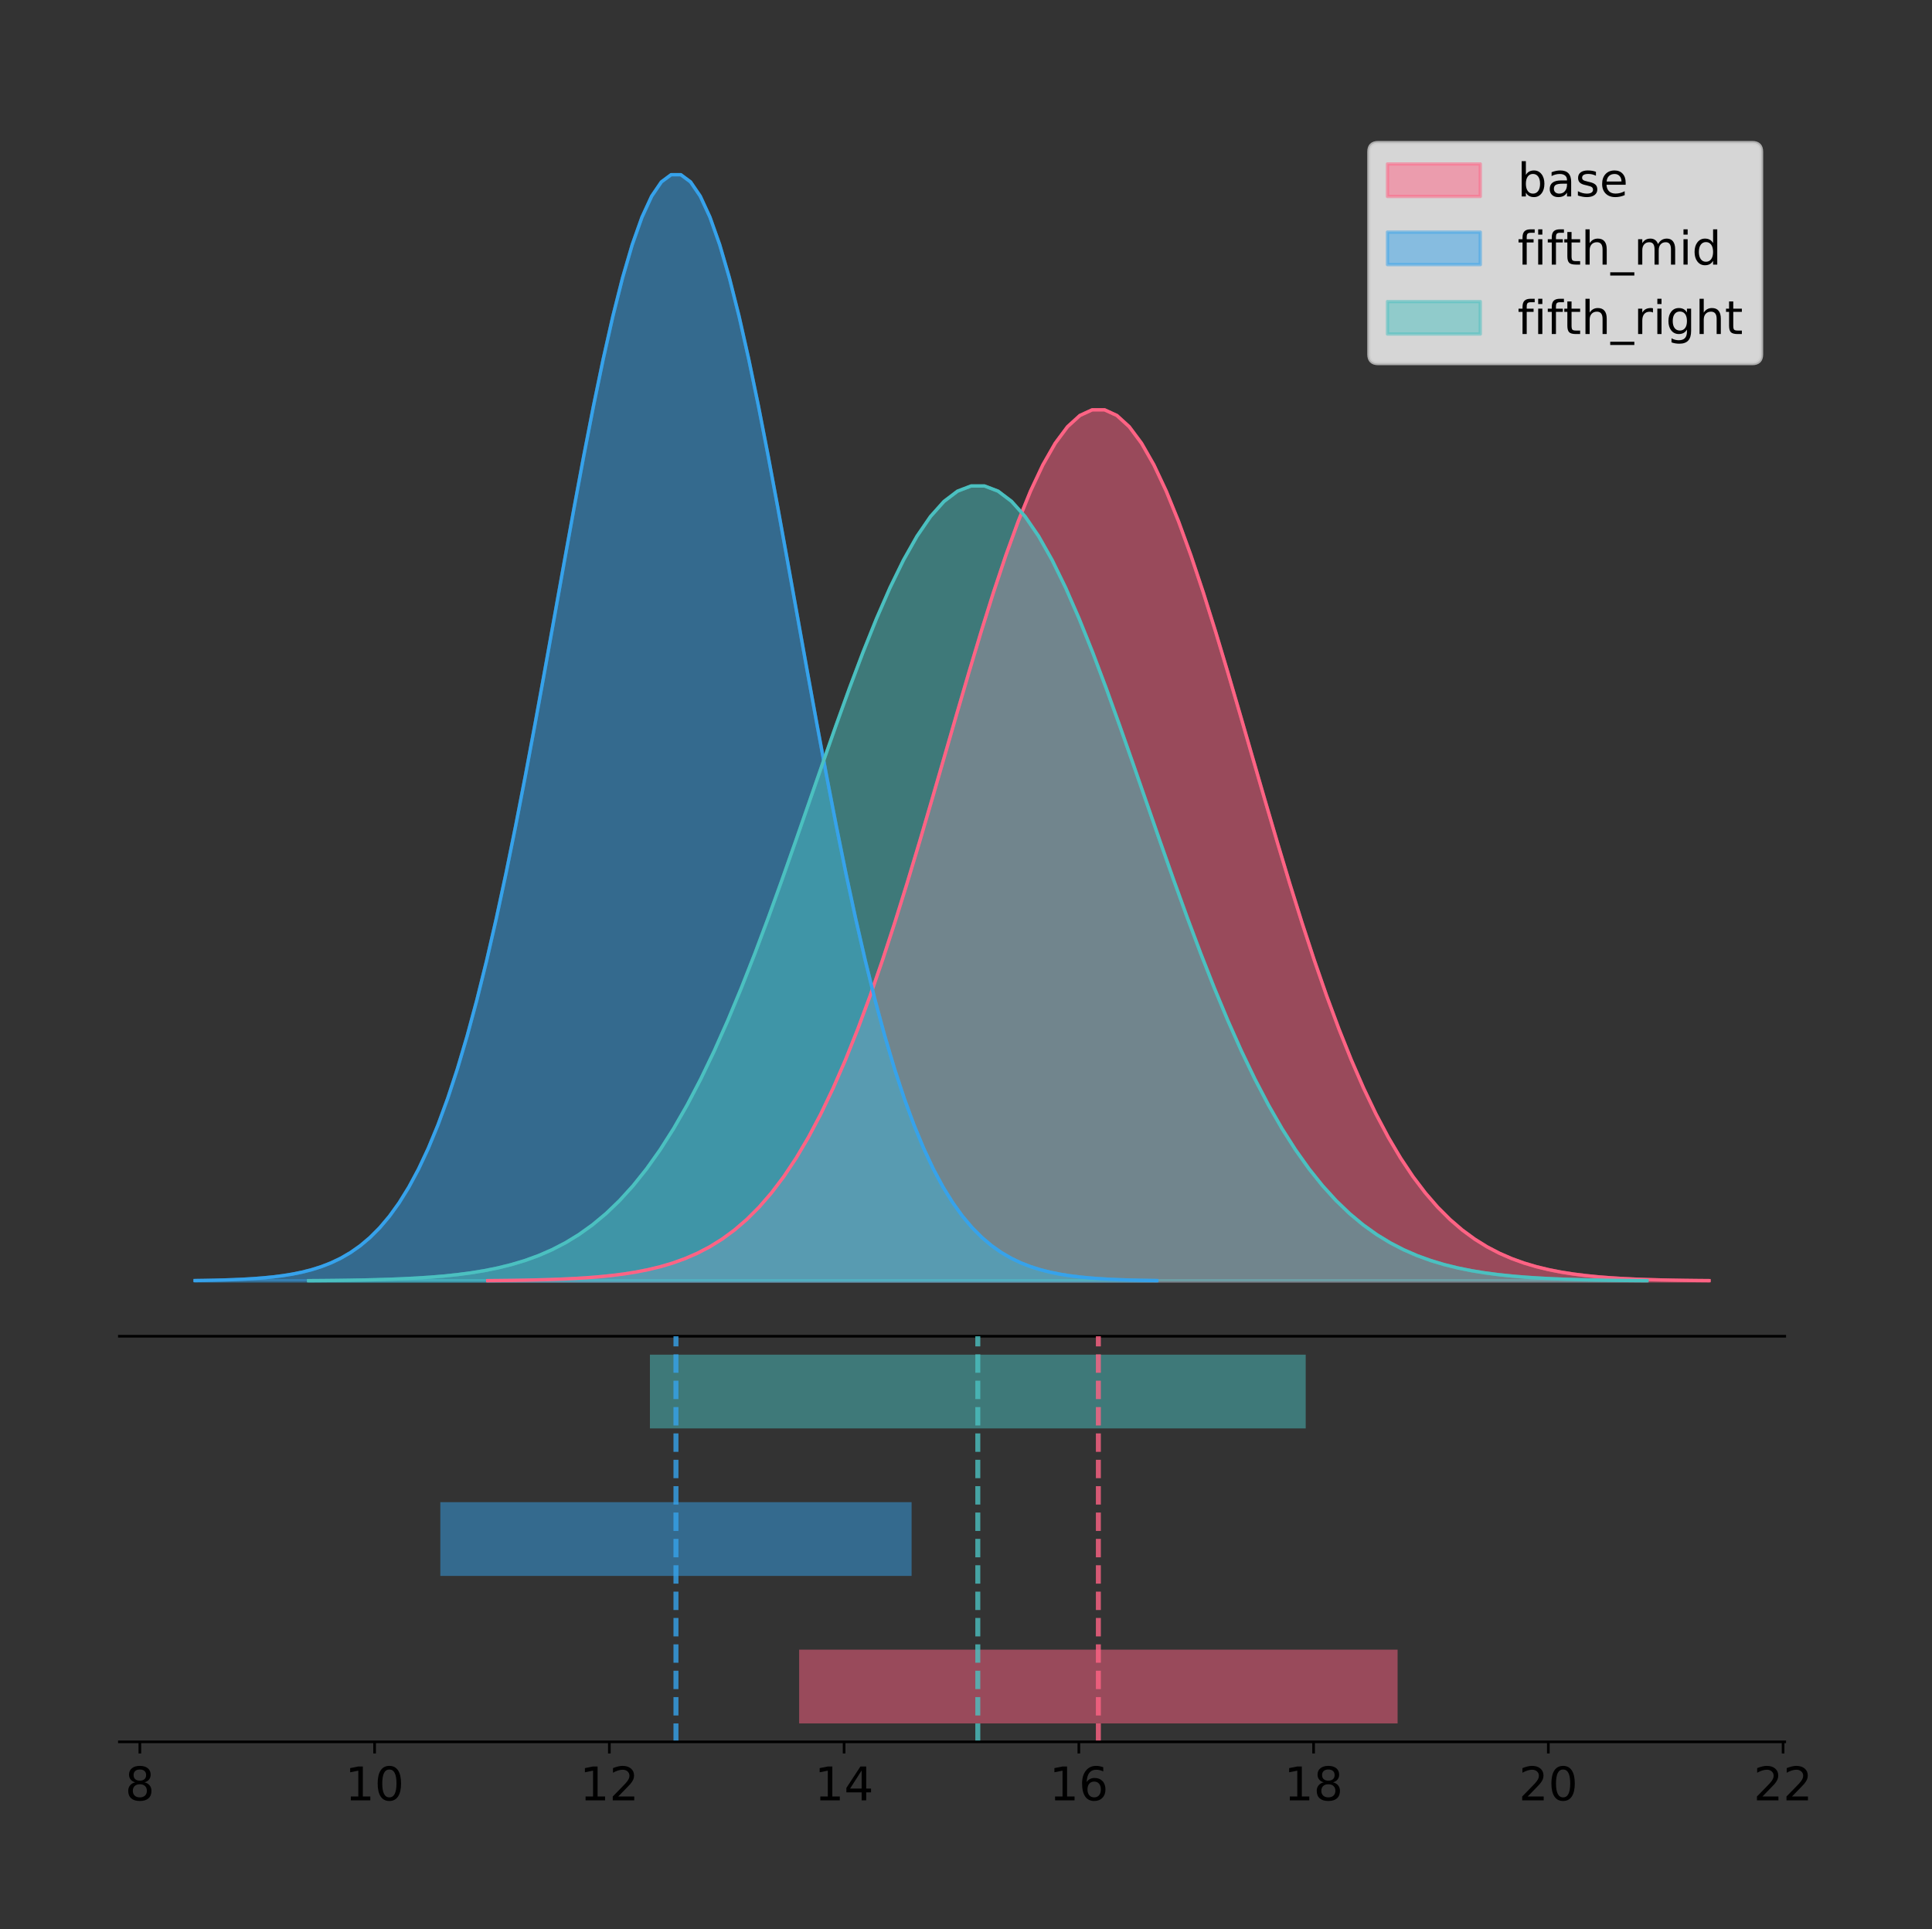 <?xml version="1.0" encoding="utf-8" standalone="no"?>
<!DOCTYPE svg PUBLIC "-//W3C//DTD SVG 1.1//EN"
  "http://www.w3.org/Graphics/SVG/1.1/DTD/svg11.dtd">
<!-- Created with matplotlib (https://matplotlib.org/) -->
<svg height="581.789pt" version="1.1" viewBox="0 0 582.608 581.789" width="582.608pt" xmlns="http://www.w3.org/2000/svg" xmlns:xlink="http://www.w3.org/1999/xlink">
 <rect x="0" y="0" width="582.608" height="581.789" fill="#333333" stroke="none"/>
 <defs>
  <style type="text/css">
*{stroke-linecap:butt;stroke-linejoin:round;}
  </style>
 </defs>
 <g id="figure_1">
  <g id="patch_1">
   <path d="M 0 581.789 
L 582.608 581.789 
L 582.608 0 
L 0 0 
z
" style="fill:none;"/>
  </g>
  <g id="axes_1">
   <g id="patch_2">
    <path d="M 36 402.93 
L 538.2 402.93 
L 538.2 36 
L 36 36 
z
" style="fill:none;"/>
   </g>
   <g id="PolyCollection_1">
    <defs>
     <path d="M 147.072 -195.538 
L 147.072 -195.626 
L 150.792 -195.659 
L 154.512 -195.704 
L 158.232 -195.764 
L 161.953 -195.843 
L 165.673 -195.947 
L 169.393 -196.083 
L 173.113 -196.26 
L 176.833 -196.488 
L 180.554 -196.78 
L 184.274 -197.15 
L 187.994 -197.618 
L 191.714 -198.203 
L 195.435 -198.932 
L 199.155 -199.831 
L 202.875 -200.934 
L 206.595 -202.275 
L 210.315 -203.895 
L 214.036 -205.837 
L 217.756 -208.148 
L 221.476 -210.877 
L 225.196 -214.075 
L 228.916 -217.794 
L 232.637 -222.085 
L 236.357 -226.997 
L 240.077 -232.576 
L 243.797 -238.86 
L 247.517 -245.881 
L 251.238 -253.658 
L 254.958 -262.2 
L 258.678 -271.501 
L 262.398 -281.535 
L 266.119 -292.261 
L 269.839 -303.617 
L 273.559 -315.519 
L 277.279 -327.866 
L 280.999 -340.534 
L 284.72 -353.38 
L 288.44 -366.246 
L 292.16 -378.959 
L 295.88 -391.336 
L 299.6 -403.188 
L 303.321 -414.324 
L 307.041 -424.556 
L 310.761 -433.707 
L 314.481 -441.612 
L 318.202 -448.124 
L 321.922 -453.121 
L 325.642 -456.507 
L 329.362 -458.216 
L 333.082 -458.216 
L 336.803 -456.507 
L 340.523 -453.121 
L 344.243 -448.124 
L 347.963 -441.612 
L 351.683 -433.707 
L 355.404 -424.556 
L 359.124 -414.324 
L 362.844 -403.188 
L 366.564 -391.336 
L 370.284 -378.959 
L 374.005 -366.246 
L 377.725 -353.38 
L 381.445 -340.534 
L 385.165 -327.866 
L 388.886 -315.519 
L 392.606 -303.617 
L 396.326 -292.261 
L 400.046 -281.535 
L 403.766 -271.501 
L 407.487 -262.2 
L 411.207 -253.658 
L 414.927 -245.881 
L 418.647 -238.86 
L 422.367 -232.576 
L 426.088 -226.997 
L 429.808 -222.085 
L 433.528 -217.794 
L 437.248 -214.075 
L 440.968 -210.877 
L 444.689 -208.148 
L 448.409 -205.837 
L 452.129 -203.895 
L 455.849 -202.275 
L 459.57 -200.934 
L 463.29 -199.831 
L 467.01 -198.932 
L 470.73 -198.203 
L 474.45 -197.618 
L 478.171 -197.15 
L 481.891 -196.78 
L 485.611 -196.488 
L 489.331 -196.26 
L 493.051 -196.083 
L 496.772 -195.947 
L 500.492 -195.843 
L 504.212 -195.764 
L 507.932 -195.704 
L 511.653 -195.659 
L 515.373 -195.626 
L 515.373 -195.538 
L 515.373 -195.538 
L 511.653 -195.538 
L 507.932 -195.538 
L 504.212 -195.538 
L 500.492 -195.538 
L 496.772 -195.538 
L 493.051 -195.538 
L 489.331 -195.538 
L 485.611 -195.538 
L 481.891 -195.538 
L 478.171 -195.538 
L 474.45 -195.538 
L 470.73 -195.538 
L 467.01 -195.538 
L 463.29 -195.538 
L 459.57 -195.538 
L 455.849 -195.538 
L 452.129 -195.538 
L 448.409 -195.538 
L 444.689 -195.538 
L 440.968 -195.538 
L 437.248 -195.538 
L 433.528 -195.538 
L 429.808 -195.538 
L 426.088 -195.538 
L 422.367 -195.538 
L 418.647 -195.538 
L 414.927 -195.538 
L 411.207 -195.538 
L 407.487 -195.538 
L 403.766 -195.538 
L 400.046 -195.538 
L 396.326 -195.538 
L 392.606 -195.538 
L 388.886 -195.538 
L 385.165 -195.538 
L 381.445 -195.538 
L 377.725 -195.538 
L 374.005 -195.538 
L 370.284 -195.538 
L 366.564 -195.538 
L 362.844 -195.538 
L 359.124 -195.538 
L 355.404 -195.538 
L 351.683 -195.538 
L 347.963 -195.538 
L 344.243 -195.538 
L 340.523 -195.538 
L 336.803 -195.538 
L 333.082 -195.538 
L 329.362 -195.538 
L 325.642 -195.538 
L 321.922 -195.538 
L 318.202 -195.538 
L 314.481 -195.538 
L 310.761 -195.538 
L 307.041 -195.538 
L 303.321 -195.538 
L 299.6 -195.538 
L 295.88 -195.538 
L 292.16 -195.538 
L 288.44 -195.538 
L 284.72 -195.538 
L 280.999 -195.538 
L 277.279 -195.538 
L 273.559 -195.538 
L 269.839 -195.538 
L 266.119 -195.538 
L 262.398 -195.538 
L 258.678 -195.538 
L 254.958 -195.538 
L 251.238 -195.538 
L 247.517 -195.538 
L 243.797 -195.538 
L 240.077 -195.538 
L 236.357 -195.538 
L 232.637 -195.538 
L 228.916 -195.538 
L 225.196 -195.538 
L 221.476 -195.538 
L 217.756 -195.538 
L 214.036 -195.538 
L 210.315 -195.538 
L 206.595 -195.538 
L 202.875 -195.538 
L 199.155 -195.538 
L 195.435 -195.538 
L 191.714 -195.538 
L 187.994 -195.538 
L 184.274 -195.538 
L 180.554 -195.538 
L 176.833 -195.538 
L 173.113 -195.538 
L 169.393 -195.538 
L 165.673 -195.538 
L 161.953 -195.538 
L 158.232 -195.538 
L 154.512 -195.538 
L 150.792 -195.538 
L 147.072 -195.538 
z
" id="mba7b54f703" style="stroke:#ff6384;stroke-opacity:0.5;"/>
    </defs>
    <g clip-path="url(#p5223c3b001)">
     <use style="fill:#ff6384;fill-opacity:0.5;stroke:#ff6384;stroke-opacity:0.5;" x="0" xlink:href="#mba7b54f703" y="581.789"/>
    </g>
   </g>
   <g id="PolyCollection_2">
    <defs>
     <path d="M 58.827 -195.538 
L 58.827 -195.65 
L 61.757 -195.692 
L 64.686 -195.749 
L 67.616 -195.825 
L 70.545 -195.925 
L 73.475 -196.058 
L 76.405 -196.23 
L 79.334 -196.455 
L 82.264 -196.744 
L 85.193 -197.115 
L 88.123 -197.585 
L 91.052 -198.179 
L 93.982 -198.923 
L 96.911 -199.848 
L 99.841 -200.99 
L 102.771 -202.39 
L 105.7 -204.093 
L 108.63 -206.151 
L 111.559 -208.617 
L 114.489 -211.552 
L 117.418 -215.017 
L 120.348 -219.078 
L 123.277 -223.801 
L 126.207 -229.25 
L 129.137 -235.488 
L 132.066 -242.572 
L 134.996 -250.552 
L 137.925 -259.468 
L 140.855 -269.344 
L 143.784 -280.192 
L 146.714 -292.002 
L 149.643 -304.744 
L 152.573 -318.365 
L 155.503 -332.786 
L 158.432 -347.901 
L 161.362 -363.58 
L 164.291 -379.667 
L 167.221 -395.98 
L 170.15 -412.318 
L 173.08 -428.462 
L 176.009 -444.18 
L 178.939 -459.23 
L 181.869 -473.372 
L 184.798 -486.366 
L 187.728 -497.987 
L 190.657 -508.025 
L 193.587 -516.294 
L 196.516 -522.64 
L 199.446 -526.94 
L 202.375 -529.111 
L 205.305 -529.111 
L 208.235 -526.94 
L 211.164 -522.64 
L 214.094 -516.294 
L 217.023 -508.025 
L 219.953 -497.987 
L 222.882 -486.366 
L 225.812 -473.372 
L 228.741 -459.23 
L 231.671 -444.18 
L 234.601 -428.462 
L 237.53 -412.318 
L 240.46 -395.98 
L 243.389 -379.667 
L 246.319 -363.58 
L 249.248 -347.901 
L 252.178 -332.786 
L 255.107 -318.365 
L 258.037 -304.744 
L 260.967 -292.002 
L 263.896 -280.192 
L 266.826 -269.344 
L 269.755 -259.468 
L 272.685 -250.552 
L 275.614 -242.572 
L 278.544 -235.488 
L 281.473 -229.25 
L 284.403 -223.801 
L 287.333 -219.078 
L 290.262 -215.017 
L 293.192 -211.552 
L 296.121 -208.617 
L 299.051 -206.151 
L 301.98 -204.093 
L 304.91 -202.39 
L 307.839 -200.99 
L 310.769 -199.848 
L 313.699 -198.923 
L 316.628 -198.179 
L 319.558 -197.585 
L 322.487 -197.115 
L 325.417 -196.744 
L 328.346 -196.455 
L 331.276 -196.23 
L 334.205 -196.058 
L 337.135 -195.925 
L 340.065 -195.825 
L 342.994 -195.749 
L 345.924 -195.692 
L 348.853 -195.65 
L 348.853 -195.538 
L 348.853 -195.538 
L 345.924 -195.538 
L 342.994 -195.538 
L 340.065 -195.538 
L 337.135 -195.538 
L 334.205 -195.538 
L 331.276 -195.538 
L 328.346 -195.538 
L 325.417 -195.538 
L 322.487 -195.538 
L 319.558 -195.538 
L 316.628 -195.538 
L 313.699 -195.538 
L 310.769 -195.538 
L 307.839 -195.538 
L 304.91 -195.538 
L 301.98 -195.538 
L 299.051 -195.538 
L 296.121 -195.538 
L 293.192 -195.538 
L 290.262 -195.538 
L 287.333 -195.538 
L 284.403 -195.538 
L 281.473 -195.538 
L 278.544 -195.538 
L 275.614 -195.538 
L 272.685 -195.538 
L 269.755 -195.538 
L 266.826 -195.538 
L 263.896 -195.538 
L 260.967 -195.538 
L 258.037 -195.538 
L 255.107 -195.538 
L 252.178 -195.538 
L 249.248 -195.538 
L 246.319 -195.538 
L 243.389 -195.538 
L 240.46 -195.538 
L 237.53 -195.538 
L 234.601 -195.538 
L 231.671 -195.538 
L 228.741 -195.538 
L 225.812 -195.538 
L 222.882 -195.538 
L 219.953 -195.538 
L 217.023 -195.538 
L 214.094 -195.538 
L 211.164 -195.538 
L 208.235 -195.538 
L 205.305 -195.538 
L 202.375 -195.538 
L 199.446 -195.538 
L 196.516 -195.538 
L 193.587 -195.538 
L 190.657 -195.538 
L 187.728 -195.538 
L 184.798 -195.538 
L 181.869 -195.538 
L 178.939 -195.538 
L 176.009 -195.538 
L 173.08 -195.538 
L 170.15 -195.538 
L 167.221 -195.538 
L 164.291 -195.538 
L 161.362 -195.538 
L 158.432 -195.538 
L 155.503 -195.538 
L 152.573 -195.538 
L 149.643 -195.538 
L 146.714 -195.538 
L 143.784 -195.538 
L 140.855 -195.538 
L 137.925 -195.538 
L 134.996 -195.538 
L 132.066 -195.538 
L 129.137 -195.538 
L 126.207 -195.538 
L 123.277 -195.538 
L 120.348 -195.538 
L 117.418 -195.538 
L 114.489 -195.538 
L 111.559 -195.538 
L 108.63 -195.538 
L 105.7 -195.538 
L 102.771 -195.538 
L 99.841 -195.538 
L 96.911 -195.538 
L 93.982 -195.538 
L 91.052 -195.538 
L 88.123 -195.538 
L 85.193 -195.538 
L 82.264 -195.538 
L 79.334 -195.538 
L 76.405 -195.538 
L 73.475 -195.538 
L 70.545 -195.538 
L 67.616 -195.538 
L 64.686 -195.538 
L 61.757 -195.538 
L 58.827 -195.538 
z
" id="m0a334136a2" style="stroke:#36a2eb;stroke-opacity:0.5;"/>
    </defs>
    <g clip-path="url(#p5223c3b001)">
     <use style="fill:#36a2eb;fill-opacity:0.5;stroke:#36a2eb;stroke-opacity:0.5;" x="0" xlink:href="#m0a334136a2" y="581.789"/>
    </g>
   </g>
   <g id="PolyCollection_3">
    <defs>
     <path d="M 93.067 -195.538 
L 93.067 -195.618 
L 97.143 -195.649 
L 101.22 -195.69 
L 105.297 -195.744 
L 109.373 -195.816 
L 113.45 -195.911 
L 117.527 -196.036 
L 121.604 -196.197 
L 125.68 -196.405 
L 129.757 -196.671 
L 133.834 -197.009 
L 137.911 -197.436 
L 141.987 -197.97 
L 146.064 -198.635 
L 150.141 -199.456 
L 154.218 -200.462 
L 158.294 -201.686 
L 162.371 -203.164 
L 166.448 -204.937 
L 170.524 -207.045 
L 174.601 -209.536 
L 178.678 -212.454 
L 182.755 -215.848 
L 186.831 -219.763 
L 190.908 -224.246 
L 194.985 -229.337 
L 199.062 -235.072 
L 203.138 -241.478 
L 207.215 -248.575 
L 211.292 -256.371 
L 215.369 -264.857 
L 219.445 -274.014 
L 223.522 -283.802 
L 227.599 -294.165 
L 231.675 -305.027 
L 235.752 -316.294 
L 239.829 -327.854 
L 243.906 -339.576 
L 247.982 -351.317 
L 252.059 -362.918 
L 256.136 -374.213 
L 260.213 -385.028 
L 264.289 -395.19 
L 268.366 -404.528 
L 272.443 -412.879 
L 276.52 -420.092 
L 280.596 -426.035 
L 284.673 -430.594 
L 288.75 -433.684 
L 292.826 -435.245 
L 296.903 -435.245 
L 300.98 -433.684 
L 305.057 -430.594 
L 309.133 -426.035 
L 313.21 -420.092 
L 317.287 -412.879 
L 321.364 -404.528 
L 325.44 -395.19 
L 329.517 -385.028 
L 333.594 -374.213 
L 337.67 -362.918 
L 341.747 -351.317 
L 345.824 -339.576 
L 349.901 -327.854 
L 353.977 -316.294 
L 358.054 -305.027 
L 362.131 -294.165 
L 366.208 -283.802 
L 370.284 -274.014 
L 374.361 -264.857 
L 378.438 -256.371 
L 382.515 -248.575 
L 386.591 -241.478 
L 390.668 -235.072 
L 394.745 -229.337 
L 398.821 -224.246 
L 402.898 -219.763 
L 406.975 -215.848 
L 411.052 -212.454 
L 415.128 -209.536 
L 419.205 -207.045 
L 423.282 -204.937 
L 427.359 -203.164 
L 431.435 -201.686 
L 435.512 -200.462 
L 439.589 -199.456 
L 443.666 -198.635 
L 447.742 -197.97 
L 451.819 -197.436 
L 455.896 -197.009 
L 459.972 -196.671 
L 464.049 -196.405 
L 468.126 -196.197 
L 472.203 -196.036 
L 476.279 -195.911 
L 480.356 -195.816 
L 484.433 -195.744 
L 488.51 -195.69 
L 492.586 -195.649 
L 496.663 -195.618 
L 496.663 -195.538 
L 496.663 -195.538 
L 492.586 -195.538 
L 488.51 -195.538 
L 484.433 -195.538 
L 480.356 -195.538 
L 476.279 -195.538 
L 472.203 -195.538 
L 468.126 -195.538 
L 464.049 -195.538 
L 459.972 -195.538 
L 455.896 -195.538 
L 451.819 -195.538 
L 447.742 -195.538 
L 443.666 -195.538 
L 439.589 -195.538 
L 435.512 -195.538 
L 431.435 -195.538 
L 427.359 -195.538 
L 423.282 -195.538 
L 419.205 -195.538 
L 415.128 -195.538 
L 411.052 -195.538 
L 406.975 -195.538 
L 402.898 -195.538 
L 398.821 -195.538 
L 394.745 -195.538 
L 390.668 -195.538 
L 386.591 -195.538 
L 382.515 -195.538 
L 378.438 -195.538 
L 374.361 -195.538 
L 370.284 -195.538 
L 366.208 -195.538 
L 362.131 -195.538 
L 358.054 -195.538 
L 353.977 -195.538 
L 349.901 -195.538 
L 345.824 -195.538 
L 341.747 -195.538 
L 337.67 -195.538 
L 333.594 -195.538 
L 329.517 -195.538 
L 325.44 -195.538 
L 321.364 -195.538 
L 317.287 -195.538 
L 313.21 -195.538 
L 309.133 -195.538 
L 305.057 -195.538 
L 300.98 -195.538 
L 296.903 -195.538 
L 292.826 -195.538 
L 288.75 -195.538 
L 284.673 -195.538 
L 280.596 -195.538 
L 276.52 -195.538 
L 272.443 -195.538 
L 268.366 -195.538 
L 264.289 -195.538 
L 260.213 -195.538 
L 256.136 -195.538 
L 252.059 -195.538 
L 247.982 -195.538 
L 243.906 -195.538 
L 239.829 -195.538 
L 235.752 -195.538 
L 231.675 -195.538 
L 227.599 -195.538 
L 223.522 -195.538 
L 219.445 -195.538 
L 215.369 -195.538 
L 211.292 -195.538 
L 207.215 -195.538 
L 203.138 -195.538 
L 199.062 -195.538 
L 194.985 -195.538 
L 190.908 -195.538 
L 186.831 -195.538 
L 182.755 -195.538 
L 178.678 -195.538 
L 174.601 -195.538 
L 170.524 -195.538 
L 166.448 -195.538 
L 162.371 -195.538 
L 158.294 -195.538 
L 154.218 -195.538 
L 150.141 -195.538 
L 146.064 -195.538 
L 141.987 -195.538 
L 137.911 -195.538 
L 133.834 -195.538 
L 129.757 -195.538 
L 125.68 -195.538 
L 121.604 -195.538 
L 117.527 -195.538 
L 113.45 -195.538 
L 109.373 -195.538 
L 105.297 -195.538 
L 101.22 -195.538 
L 97.143 -195.538 
L 93.067 -195.538 
z
" id="mc93736f38d" style="stroke:#4bc0c0;stroke-opacity:0.5;"/>
    </defs>
    <g clip-path="url(#p5223c3b001)">
     <use style="fill:#4bc0c0;fill-opacity:0.5;stroke:#4bc0c0;stroke-opacity:0.5;" x="0" xlink:href="#mc93736f38d" y="581.789"/>
    </g>
   </g>
   <g id="line2d_1">
    <path clip-path="url(#p5223c3b001)" d="M 147.072 386.163 
L 150.792 386.13 
L 154.512 386.085 
L 158.232 386.026 
L 161.953 385.946 
L 165.673 385.842 
L 169.393 385.706 
L 173.113 385.529 
L 176.833 385.301 
L 180.554 385.01 
L 184.274 384.639 
L 187.994 384.172 
L 191.714 383.586 
L 195.435 382.857 
L 199.155 381.958 
L 202.875 380.856 
L 206.595 379.514 
L 210.315 377.894 
L 214.036 375.952 
L 217.756 373.641 
L 221.476 370.912 
L 225.196 367.714 
L 228.916 363.995 
L 232.637 359.704 
L 236.357 354.792 
L 240.077 349.213 
L 243.797 342.929 
L 247.517 335.909 
L 251.238 328.131 
L 254.958 319.589 
L 258.678 310.289 
L 262.398 300.255 
L 266.119 289.529 
L 269.839 278.173 
L 273.559 266.27 
L 277.279 253.923 
L 280.999 241.255 
L 284.72 228.409 
L 288.44 215.543 
L 292.16 202.83 
L 295.88 190.453 
L 299.6 178.602 
L 303.321 167.466 
L 307.041 157.233 
L 310.761 148.082 
L 314.481 140.178 
L 318.202 133.666 
L 321.922 128.669 
L 325.642 125.283 
L 329.362 123.573 
L 333.082 123.573 
L 336.803 125.283 
L 340.523 128.669 
L 344.243 133.666 
L 347.963 140.178 
L 351.683 148.082 
L 355.404 157.233 
L 359.124 167.466 
L 362.844 178.602 
L 366.564 190.453 
L 370.284 202.83 
L 374.005 215.543 
L 377.725 228.409 
L 381.445 241.255 
L 385.165 253.923 
L 388.886 266.27 
L 392.606 278.173 
L 396.326 289.529 
L 400.046 300.255 
L 403.766 310.289 
L 407.487 319.589 
L 411.207 328.131 
L 414.927 335.909 
L 418.647 342.929 
L 422.367 349.213 
L 426.088 354.792 
L 429.808 359.704 
L 433.528 363.995 
L 437.248 367.714 
L 440.968 370.912 
L 444.689 373.641 
L 448.409 375.952 
L 452.129 377.894 
L 455.849 379.514 
L 459.57 380.856 
L 463.29 381.958 
L 467.01 382.857 
L 470.73 383.586 
L 474.45 384.172 
L 478.171 384.639 
L 481.891 385.01 
L 485.611 385.301 
L 489.331 385.529 
L 493.051 385.706 
L 496.772 385.842 
L 500.492 385.946 
L 504.212 386.026 
L 507.932 386.085 
L 511.653 386.13 
L 515.373 386.163 
" style="fill:none;stroke:#ff6384;stroke-linecap:square;"/>
   </g>
   <g id="line2d_2">
    <path clip-path="url(#p5223c3b001)" d="M 58.827 386.139 
L 61.757 386.097 
L 64.686 386.04 
L 67.616 385.965 
L 70.545 385.864 
L 73.475 385.732 
L 76.405 385.559 
L 79.334 385.334 
L 82.264 385.045 
L 85.193 384.675 
L 88.123 384.204 
L 91.052 383.61 
L 93.982 382.867 
L 96.911 381.941 
L 99.841 380.799 
L 102.771 379.399 
L 105.7 377.696 
L 108.63 375.639 
L 111.559 373.172 
L 114.489 370.238 
L 117.418 366.772 
L 120.348 362.711 
L 123.277 357.989 
L 126.207 352.539 
L 129.137 346.301 
L 132.066 339.217 
L 134.996 331.237 
L 137.925 322.322 
L 140.855 312.445 
L 143.784 301.597 
L 146.714 289.787 
L 149.643 277.045 
L 152.573 263.424 
L 155.503 249.004 
L 158.432 233.888 
L 161.362 218.209 
L 164.291 202.123 
L 167.221 185.809 
L 170.15 169.471 
L 173.08 153.327 
L 176.009 137.61 
L 178.939 122.559 
L 181.869 108.418 
L 184.798 95.423 
L 187.728 83.803 
L 190.657 73.765 
L 193.587 65.495 
L 196.516 59.15 
L 199.446 54.85 
L 202.375 52.679 
L 205.305 52.679 
L 208.235 54.85 
L 211.164 59.15 
L 214.094 65.495 
L 217.023 73.765 
L 219.953 83.803 
L 222.882 95.423 
L 225.812 108.418 
L 228.741 122.559 
L 231.671 137.61 
L 234.601 153.327 
L 237.53 169.471 
L 240.46 185.809 
L 243.389 202.123 
L 246.319 218.209 
L 249.248 233.888 
L 252.178 249.004 
L 255.107 263.424 
L 258.037 277.045 
L 260.967 289.787 
L 263.896 301.597 
L 266.826 312.445 
L 269.755 322.322 
L 272.685 331.237 
L 275.614 339.217 
L 278.544 346.301 
L 281.473 352.539 
L 284.403 357.989 
L 287.333 362.711 
L 290.262 366.772 
L 293.192 370.238 
L 296.121 373.172 
L 299.051 375.639 
L 301.98 377.696 
L 304.91 379.399 
L 307.839 380.799 
L 310.769 381.941 
L 313.699 382.867 
L 316.628 383.61 
L 319.558 384.204 
L 322.487 384.675 
L 325.417 385.045 
L 328.346 385.334 
L 331.276 385.559 
L 334.205 385.732 
L 337.135 385.864 
L 340.065 385.965 
L 342.994 386.04 
L 345.924 386.097 
L 348.853 386.139 
" style="fill:none;stroke:#36a2eb;stroke-linecap:square;"/>
   </g>
   <g id="line2d_3">
    <path clip-path="url(#p5223c3b001)" d="M 93.067 386.171 
L 97.143 386.141 
L 101.22 386.1 
L 105.297 386.045 
L 109.373 385.973 
L 113.45 385.878 
L 117.527 385.754 
L 121.604 385.592 
L 125.68 385.384 
L 129.757 385.118 
L 133.834 384.78 
L 137.911 384.354 
L 141.987 383.819 
L 146.064 383.154 
L 150.141 382.333 
L 154.218 381.327 
L 158.294 380.103 
L 162.371 378.625 
L 166.448 376.853 
L 170.524 374.744 
L 174.601 372.254 
L 178.678 369.335 
L 182.755 365.942 
L 186.831 362.026 
L 190.908 357.543 
L 194.985 352.452 
L 199.062 346.718 
L 203.138 340.311 
L 207.215 333.214 
L 211.292 325.419 
L 215.369 316.932 
L 219.445 307.775 
L 223.522 297.987 
L 227.599 287.625 
L 231.675 276.763 
L 235.752 265.495 
L 239.829 253.936 
L 243.906 242.213 
L 247.982 230.472 
L 252.059 218.871 
L 256.136 207.576 
L 260.213 196.761 
L 264.289 186.599 
L 268.366 177.261 
L 272.443 168.911 
L 276.52 161.697 
L 280.596 155.755 
L 284.673 151.195 
L 288.75 148.105 
L 292.826 146.545 
L 296.903 146.545 
L 300.98 148.105 
L 305.057 151.195 
L 309.133 155.755 
L 313.21 161.697 
L 317.287 168.911 
L 321.364 177.261 
L 325.44 186.599 
L 329.517 196.761 
L 333.594 207.576 
L 337.67 218.871 
L 341.747 230.472 
L 345.824 242.213 
L 349.901 253.936 
L 353.977 265.495 
L 358.054 276.763 
L 362.131 287.625 
L 366.208 297.987 
L 370.284 307.775 
L 374.361 316.932 
L 378.438 325.419 
L 382.515 333.214 
L 386.591 340.311 
L 390.668 346.718 
L 394.745 352.452 
L 398.821 357.543 
L 402.898 362.026 
L 406.975 365.942 
L 411.052 369.335 
L 415.128 372.254 
L 419.205 374.744 
L 423.282 376.853 
L 427.359 378.625 
L 431.435 380.103 
L 435.512 381.327 
L 439.589 382.333 
L 443.666 383.154 
L 447.742 383.819 
L 451.819 384.354 
L 455.896 384.78 
L 459.972 385.118 
L 464.049 385.384 
L 468.126 385.592 
L 472.203 385.754 
L 476.279 385.878 
L 480.356 385.973 
L 484.433 386.045 
L 488.51 386.1 
L 492.586 386.141 
L 496.663 386.171 
" style="fill:none;stroke:#4bc0c0;stroke-linecap:square;"/>
   </g>
   <g id="patch_3">
    <path d="M 36 402.93 
L 538.2 402.93 
" style="fill:none;stroke:#000000;stroke-linecap:square;stroke-linejoin:miter;stroke-width:0.8;"/>
   </g>
   <g id="legend_1">
    <g id="patch_4">
     <path d="M 415.602 109.627 
L 528.4 109.627 
Q 531.2 109.627 531.2 106.827 
L 531.2 45.8 
Q 531.2 43 528.4 43 
L 415.602 43 
Q 412.802 43 412.802 45.8 
L 412.802 106.827 
Q 412.802 109.627 415.602 109.627 
z
" style="fill:#ffffff;opacity:0.8;stroke:#cccccc;stroke-linejoin:miter;"/>
    </g>
    <g id="patch_5">
     <path d="M 418.402 59.238 
L 446.402 59.238 
L 446.402 49.438 
L 418.402 49.438 
z
" style="fill:#ff6384;opacity:0.5;stroke:#ff6384;stroke-linejoin:miter;"/>
    </g>
    <g id="text_1">
     <!-- base -->
     <defs>
      <path d="M 48.688 27.297 
Q 48.688 37.203 44.609 42.844 
Q 40.531 48.484 33.406 48.484 
Q 26.266 48.484 22.188 42.844 
Q 18.109 37.203 18.109 27.297 
Q 18.109 17.391 22.188 11.75 
Q 26.266 6.109 33.406 6.109 
Q 40.531 6.109 44.609 11.75 
Q 48.688 17.391 48.688 27.297 
z
M 18.109 46.391 
Q 20.953 51.266 25.266 53.625 
Q 29.594 56 35.594 56 
Q 45.562 56 51.781 48.094 
Q 58.016 40.188 58.016 27.297 
Q 58.016 14.406 51.781 6.484 
Q 45.562 -1.422 35.594 -1.422 
Q 29.594 -1.422 25.266 0.953 
Q 20.953 3.328 18.109 8.203 
L 18.109 0 
L 9.078 0 
L 9.078 75.984 
L 18.109 75.984 
z
" id="DejaVuSans-98"/>
      <path d="M 34.281 27.484 
Q 23.391 27.484 19.188 25 
Q 14.984 22.516 14.984 16.5 
Q 14.984 11.719 18.141 8.906 
Q 21.297 6.109 26.703 6.109 
Q 34.188 6.109 38.703 11.406 
Q 43.219 16.703 43.219 25.484 
L 43.219 27.484 
z
M 52.203 31.203 
L 52.203 0 
L 43.219 0 
L 43.219 8.297 
Q 40.141 3.328 35.547 0.953 
Q 30.953 -1.422 24.312 -1.422 
Q 15.922 -1.422 10.953 3.297 
Q 6 8.016 6 15.922 
Q 6 25.141 12.172 29.828 
Q 18.359 34.516 30.609 34.516 
L 43.219 34.516 
L 43.219 35.406 
Q 43.219 41.609 39.141 45 
Q 35.062 48.391 27.688 48.391 
Q 23 48.391 18.547 47.266 
Q 14.109 46.141 10.016 43.891 
L 10.016 52.203 
Q 14.938 54.109 19.578 55.047 
Q 24.219 56 28.609 56 
Q 40.484 56 46.344 49.844 
Q 52.203 43.703 52.203 31.203 
z
" id="DejaVuSans-97"/>
      <path d="M 44.281 53.078 
L 44.281 44.578 
Q 40.484 46.531 36.375 47.5 
Q 32.281 48.484 27.875 48.484 
Q 21.188 48.484 17.844 46.438 
Q 14.5 44.391 14.5 40.281 
Q 14.5 37.156 16.891 35.375 
Q 19.281 33.594 26.516 31.984 
L 29.594 31.297 
Q 39.156 29.25 43.188 25.516 
Q 47.219 21.781 47.219 15.094 
Q 47.219 7.469 41.188 3.016 
Q 35.156 -1.422 24.609 -1.422 
Q 20.219 -1.422 15.453 -0.562 
Q 10.688 0.297 5.422 2 
L 5.422 11.281 
Q 10.406 8.688 15.234 7.391 
Q 20.062 6.109 24.812 6.109 
Q 31.156 6.109 34.562 8.281 
Q 37.984 10.453 37.984 14.406 
Q 37.984 18.062 35.516 20.016 
Q 33.062 21.969 24.703 23.781 
L 21.578 24.516 
Q 13.234 26.266 9.516 29.906 
Q 5.812 33.547 5.812 39.891 
Q 5.812 47.609 11.281 51.797 
Q 16.75 56 26.812 56 
Q 31.781 56 36.172 55.266 
Q 40.578 54.547 44.281 53.078 
z
" id="DejaVuSans-115"/>
      <path d="M 56.203 29.594 
L 56.203 25.203 
L 14.891 25.203 
Q 15.484 15.922 20.484 11.062 
Q 25.484 6.203 34.422 6.203 
Q 39.594 6.203 44.453 7.469 
Q 49.312 8.734 54.109 11.281 
L 54.109 2.781 
Q 49.266 0.734 44.188 -0.344 
Q 39.109 -1.422 33.891 -1.422 
Q 20.797 -1.422 13.156 6.188 
Q 5.516 13.812 5.516 26.812 
Q 5.516 40.234 12.766 48.109 
Q 20.016 56 32.328 56 
Q 43.359 56 49.781 48.891 
Q 56.203 41.797 56.203 29.594 
z
M 47.219 32.234 
Q 47.125 39.594 43.094 43.984 
Q 39.062 48.391 32.422 48.391 
Q 24.906 48.391 20.391 44.141 
Q 15.875 39.891 15.188 32.172 
z
" id="DejaVuSans-101"/>
     </defs>
     <g transform="translate(457.602 59.238)scale(0.14 -0.14)">
      <use xlink:href="#DejaVuSans-98"/>
      <use x="63.477" xlink:href="#DejaVuSans-97"/>
      <use x="124.756" xlink:href="#DejaVuSans-115"/>
      <use x="176.855" xlink:href="#DejaVuSans-101"/>
     </g>
    </g>
    <g id="patch_6">
     <path d="M 418.402 79.787 
L 446.402 79.787 
L 446.402 69.987 
L 418.402 69.987 
z
" style="fill:#36a2eb;opacity:0.5;stroke:#36a2eb;stroke-linejoin:miter;"/>
    </g>
    <g id="text_2">
     <!-- fifth_mid -->
     <defs>
      <path d="M 37.109 75.984 
L 37.109 68.5 
L 28.516 68.5 
Q 23.688 68.5 21.797 66.547 
Q 19.922 64.594 19.922 59.516 
L 19.922 54.688 
L 34.719 54.688 
L 34.719 47.703 
L 19.922 47.703 
L 19.922 0 
L 10.891 0 
L 10.891 47.703 
L 2.297 47.703 
L 2.297 54.688 
L 10.891 54.688 
L 10.891 58.5 
Q 10.891 67.625 15.141 71.797 
Q 19.391 75.984 28.609 75.984 
z
" id="DejaVuSans-102"/>
      <path d="M 9.422 54.688 
L 18.406 54.688 
L 18.406 0 
L 9.422 0 
z
M 9.422 75.984 
L 18.406 75.984 
L 18.406 64.594 
L 9.422 64.594 
z
" id="DejaVuSans-105"/>
      <path d="M 18.312 70.219 
L 18.312 54.688 
L 36.812 54.688 
L 36.812 47.703 
L 18.312 47.703 
L 18.312 18.016 
Q 18.312 11.328 20.141 9.422 
Q 21.969 7.516 27.594 7.516 
L 36.812 7.516 
L 36.812 0 
L 27.594 0 
Q 17.188 0 13.234 3.875 
Q 9.281 7.766 9.281 18.016 
L 9.281 47.703 
L 2.688 47.703 
L 2.688 54.688 
L 9.281 54.688 
L 9.281 70.219 
z
" id="DejaVuSans-116"/>
      <path d="M 54.891 33.016 
L 54.891 0 
L 45.906 0 
L 45.906 32.719 
Q 45.906 40.484 42.875 44.328 
Q 39.844 48.188 33.797 48.188 
Q 26.516 48.188 22.312 43.547 
Q 18.109 38.922 18.109 30.906 
L 18.109 0 
L 9.078 0 
L 9.078 75.984 
L 18.109 75.984 
L 18.109 46.188 
Q 21.344 51.125 25.703 53.562 
Q 30.078 56 35.797 56 
Q 45.219 56 50.047 50.172 
Q 54.891 44.344 54.891 33.016 
z
" id="DejaVuSans-104"/>
      <path d="M 50.984 -16.609 
L 50.984 -23.578 
L -0.984 -23.578 
L -0.984 -16.609 
z
" id="DejaVuSans-95"/>
      <path d="M 52 44.188 
Q 55.375 50.25 60.062 53.125 
Q 64.75 56 71.094 56 
Q 79.641 56 84.281 50.016 
Q 88.922 44.047 88.922 33.016 
L 88.922 0 
L 79.891 0 
L 79.891 32.719 
Q 79.891 40.578 77.094 44.375 
Q 74.312 48.188 68.609 48.188 
Q 61.625 48.188 57.562 43.547 
Q 53.516 38.922 53.516 30.906 
L 53.516 0 
L 44.484 0 
L 44.484 32.719 
Q 44.484 40.625 41.703 44.406 
Q 38.922 48.188 33.109 48.188 
Q 26.219 48.188 22.156 43.531 
Q 18.109 38.875 18.109 30.906 
L 18.109 0 
L 9.078 0 
L 9.078 54.688 
L 18.109 54.688 
L 18.109 46.188 
Q 21.188 51.219 25.484 53.609 
Q 29.781 56 35.688 56 
Q 41.656 56 45.828 52.969 
Q 50 49.953 52 44.188 
z
" id="DejaVuSans-109"/>
      <path d="M 45.406 46.391 
L 45.406 75.984 
L 54.391 75.984 
L 54.391 0 
L 45.406 0 
L 45.406 8.203 
Q 42.578 3.328 38.25 0.953 
Q 33.938 -1.422 27.875 -1.422 
Q 17.969 -1.422 11.734 6.484 
Q 5.516 14.406 5.516 27.297 
Q 5.516 40.188 11.734 48.094 
Q 17.969 56 27.875 56 
Q 33.938 56 38.25 53.625 
Q 42.578 51.266 45.406 46.391 
z
M 14.797 27.297 
Q 14.797 17.391 18.875 11.75 
Q 22.953 6.109 30.078 6.109 
Q 37.203 6.109 41.297 11.75 
Q 45.406 17.391 45.406 27.297 
Q 45.406 37.203 41.297 42.844 
Q 37.203 48.484 30.078 48.484 
Q 22.953 48.484 18.875 42.844 
Q 14.797 37.203 14.797 27.297 
z
" id="DejaVuSans-100"/>
     </defs>
     <g transform="translate(457.602 79.787)scale(0.14 -0.14)">
      <use xlink:href="#DejaVuSans-102"/>
      <use x="35.205" xlink:href="#DejaVuSans-105"/>
      <use x="62.988" xlink:href="#DejaVuSans-102"/>
      <use x="98.178" xlink:href="#DejaVuSans-116"/>
      <use x="137.387" xlink:href="#DejaVuSans-104"/>
      <use x="200.766" xlink:href="#DejaVuSans-95"/>
      <use x="250.766" xlink:href="#DejaVuSans-109"/>
      <use x="348.178" xlink:href="#DejaVuSans-105"/>
      <use x="375.961" xlink:href="#DejaVuSans-100"/>
     </g>
    </g>
    <g id="patch_7">
     <path d="M 418.402 100.726 
L 446.402 100.726 
L 446.402 90.926 
L 418.402 90.926 
z
" style="fill:#4bc0c0;opacity:0.5;stroke:#4bc0c0;stroke-linejoin:miter;"/>
    </g>
    <g id="text_3">
     <!-- fifth_right -->
     <defs>
      <path d="M 41.109 46.297 
Q 39.594 47.172 37.812 47.578 
Q 36.031 48 33.891 48 
Q 26.266 48 22.188 43.047 
Q 18.109 38.094 18.109 28.812 
L 18.109 0 
L 9.078 0 
L 9.078 54.688 
L 18.109 54.688 
L 18.109 46.188 
Q 20.953 51.172 25.484 53.578 
Q 30.031 56 36.531 56 
Q 37.453 56 38.578 55.875 
Q 39.703 55.766 41.062 55.516 
z
" id="DejaVuSans-114"/>
      <path d="M 45.406 27.984 
Q 45.406 37.75 41.375 43.109 
Q 37.359 48.484 30.078 48.484 
Q 22.859 48.484 18.828 43.109 
Q 14.797 37.75 14.797 27.984 
Q 14.797 18.266 18.828 12.891 
Q 22.859 7.516 30.078 7.516 
Q 37.359 7.516 41.375 12.891 
Q 45.406 18.266 45.406 27.984 
z
M 54.391 6.781 
Q 54.391 -7.172 48.188 -13.984 
Q 42 -20.797 29.203 -20.797 
Q 24.469 -20.797 20.266 -20.094 
Q 16.062 -19.391 12.109 -17.922 
L 12.109 -9.188 
Q 16.062 -11.328 19.922 -12.344 
Q 23.781 -13.375 27.781 -13.375 
Q 36.625 -13.375 41.016 -8.766 
Q 45.406 -4.156 45.406 5.172 
L 45.406 9.625 
Q 42.625 4.781 38.281 2.391 
Q 33.938 0 27.875 0 
Q 17.828 0 11.672 7.656 
Q 5.516 15.328 5.516 27.984 
Q 5.516 40.672 11.672 48.328 
Q 17.828 56 27.875 56 
Q 33.938 56 38.281 53.609 
Q 42.625 51.219 45.406 46.391 
L 45.406 54.688 
L 54.391 54.688 
z
" id="DejaVuSans-103"/>
     </defs>
     <g transform="translate(457.602 100.726)scale(0.14 -0.14)">
      <use xlink:href="#DejaVuSans-102"/>
      <use x="35.205" xlink:href="#DejaVuSans-105"/>
      <use x="62.988" xlink:href="#DejaVuSans-102"/>
      <use x="98.178" xlink:href="#DejaVuSans-116"/>
      <use x="137.387" xlink:href="#DejaVuSans-104"/>
      <use x="200.766" xlink:href="#DejaVuSans-95"/>
      <use x="250.766" xlink:href="#DejaVuSans-114"/>
      <use x="291.879" xlink:href="#DejaVuSans-105"/>
      <use x="319.662" xlink:href="#DejaVuSans-103"/>
      <use x="383.139" xlink:href="#DejaVuSans-104"/>
      <use x="446.518" xlink:href="#DejaVuSans-116"/>
     </g>
    </g>
   </g>
  </g>
  <g id="axes_2">
   <g id="patch_8">
    <path d="M 36 525.24 
L 538.2 525.24 
L 538.2 402.93 
L 36 402.93 
z
" style="fill:none;"/>
   </g>
   <g id="patch_9">
    <path clip-path="url(#p7359a29bb6)" d="M 240.989 519.68 
L 421.456 519.68 
L 421.456 497.442 
L 240.989 497.442 
z
" style="fill:#ff6384;opacity:0.5;"/>
   </g>
   <g id="patch_10">
    <path clip-path="url(#p7359a29bb6)" d="M 132.784 475.204 
L 274.897 475.204 
L 274.897 452.966 
L 132.784 452.966 
z
" style="fill:#36a2eb;opacity:0.5;"/>
   </g>
   <g id="patch_11">
    <path clip-path="url(#p7359a29bb6)" d="M 195.984 430.728 
L 393.746 430.728 
L 393.746 408.49 
L 195.984 408.49 
z
" style="fill:#4bc0c0;opacity:0.5;"/>
   </g>
   <g id="matplotlib.axis_1">
    <g id="xtick_1">
     <g id="line2d_4">
      <defs>
       <path d="M 0 0 
L 0 3.5 
" id="maa19806c43" style="stroke:#000000;stroke-width:0.8;"/>
      </defs>
      <g>
       <use style="stroke:#000000;stroke-width:0.8;" x="42.175" xlink:href="#maa19806c43" y="525.24"/>
      </g>
     </g>
     <g id="text_4">
      <!-- 8 -->
      <defs>
       <path d="M 31.781 34.625 
Q 24.75 34.625 20.719 30.859 
Q 16.703 27.094 16.703 20.516 
Q 16.703 13.922 20.719 10.156 
Q 24.75 6.391 31.781 6.391 
Q 38.812 6.391 42.859 10.172 
Q 46.922 13.969 46.922 20.516 
Q 46.922 27.094 42.891 30.859 
Q 38.875 34.625 31.781 34.625 
z
M 21.922 38.812 
Q 15.578 40.375 12.031 44.719 
Q 8.5 49.078 8.5 55.328 
Q 8.5 64.062 14.719 69.141 
Q 20.953 74.219 31.781 74.219 
Q 42.672 74.219 48.875 69.141 
Q 55.078 64.062 55.078 55.328 
Q 55.078 49.078 51.531 44.719 
Q 48 40.375 41.703 38.812 
Q 48.828 37.156 52.797 32.312 
Q 56.781 27.484 56.781 20.516 
Q 56.781 9.906 50.312 4.234 
Q 43.844 -1.422 31.781 -1.422 
Q 19.734 -1.422 13.25 4.234 
Q 6.781 9.906 6.781 20.516 
Q 6.781 27.484 10.781 32.312 
Q 14.797 37.156 21.922 38.812 
z
M 18.312 54.391 
Q 18.312 48.734 21.844 45.562 
Q 25.391 42.391 31.781 42.391 
Q 38.141 42.391 41.719 45.562 
Q 45.312 48.734 45.312 54.391 
Q 45.312 60.062 41.719 63.234 
Q 38.141 66.406 31.781 66.406 
Q 25.391 66.406 21.844 63.234 
Q 18.312 60.062 18.312 54.391 
z
" id="DejaVuSans-56"/>
      </defs>
      <g transform="translate(37.721 542.878)scale(0.14 -0.14)">
       <use xlink:href="#DejaVuSans-56"/>
      </g>
     </g>
    </g>
    <g id="xtick_2">
     <g id="line2d_5">
      <g>
       <use style="stroke:#000000;stroke-width:0.8;" x="112.964" xlink:href="#maa19806c43" y="525.24"/>
      </g>
     </g>
     <g id="text_5">
      <!-- 10 -->
      <defs>
       <path d="M 12.406 8.297 
L 28.516 8.297 
L 28.516 63.922 
L 10.984 60.406 
L 10.984 69.391 
L 28.422 72.906 
L 38.281 72.906 
L 38.281 8.297 
L 54.391 8.297 
L 54.391 0 
L 12.406 0 
z
" id="DejaVuSans-49"/>
       <path d="M 31.781 66.406 
Q 24.172 66.406 20.328 58.906 
Q 16.5 51.422 16.5 36.375 
Q 16.5 21.391 20.328 13.891 
Q 24.172 6.391 31.781 6.391 
Q 39.453 6.391 43.281 13.891 
Q 47.125 21.391 47.125 36.375 
Q 47.125 51.422 43.281 58.906 
Q 39.453 66.406 31.781 66.406 
z
M 31.781 74.219 
Q 44.047 74.219 50.516 64.516 
Q 56.984 54.828 56.984 36.375 
Q 56.984 17.969 50.516 8.266 
Q 44.047 -1.422 31.781 -1.422 
Q 19.531 -1.422 13.062 8.266 
Q 6.594 17.969 6.594 36.375 
Q 6.594 54.828 13.062 64.516 
Q 19.531 74.219 31.781 74.219 
z
" id="DejaVuSans-48"/>
      </defs>
      <g transform="translate(104.057 542.878)scale(0.14 -0.14)">
       <use xlink:href="#DejaVuSans-49"/>
       <use x="63.623" xlink:href="#DejaVuSans-48"/>
      </g>
     </g>
    </g>
    <g id="xtick_3">
     <g id="line2d_6">
      <g>
       <use style="stroke:#000000;stroke-width:0.8;" x="183.754" xlink:href="#maa19806c43" y="525.24"/>
      </g>
     </g>
     <g id="text_6">
      <!-- 12 -->
      <defs>
       <path d="M 19.188 8.297 
L 53.609 8.297 
L 53.609 0 
L 7.328 0 
L 7.328 8.297 
Q 12.938 14.109 22.625 23.891 
Q 32.328 33.688 34.812 36.531 
Q 39.547 41.844 41.422 45.531 
Q 43.312 49.219 43.312 52.781 
Q 43.312 58.594 39.234 62.25 
Q 35.156 65.922 28.609 65.922 
Q 23.969 65.922 18.812 64.312 
Q 13.672 62.703 7.812 59.422 
L 7.812 69.391 
Q 13.766 71.781 18.938 73 
Q 24.125 74.219 28.422 74.219 
Q 39.75 74.219 46.484 68.547 
Q 53.219 62.891 53.219 53.422 
Q 53.219 48.922 51.531 44.891 
Q 49.859 40.875 45.406 35.406 
Q 44.188 33.984 37.641 27.219 
Q 31.109 20.453 19.188 8.297 
z
" id="DejaVuSans-50"/>
      </defs>
      <g transform="translate(174.846 542.878)scale(0.14 -0.14)">
       <use xlink:href="#DejaVuSans-49"/>
       <use x="63.623" xlink:href="#DejaVuSans-50"/>
      </g>
     </g>
    </g>
    <g id="xtick_4">
     <g id="line2d_7">
      <g>
       <use style="stroke:#000000;stroke-width:0.8;" x="254.543" xlink:href="#maa19806c43" y="525.24"/>
      </g>
     </g>
     <g id="text_7">
      <!-- 14 -->
      <defs>
       <path d="M 37.797 64.312 
L 12.891 25.391 
L 37.797 25.391 
z
M 35.203 72.906 
L 47.609 72.906 
L 47.609 25.391 
L 58.016 25.391 
L 58.016 17.188 
L 47.609 17.188 
L 47.609 0 
L 37.797 0 
L 37.797 17.188 
L 4.891 17.188 
L 4.891 26.703 
z
" id="DejaVuSans-52"/>
      </defs>
      <g transform="translate(245.636 542.878)scale(0.14 -0.14)">
       <use xlink:href="#DejaVuSans-49"/>
       <use x="63.623" xlink:href="#DejaVuSans-52"/>
      </g>
     </g>
    </g>
    <g id="xtick_5">
     <g id="line2d_8">
      <g>
       <use style="stroke:#000000;stroke-width:0.8;" x="325.333" xlink:href="#maa19806c43" y="525.24"/>
      </g>
     </g>
     <g id="text_8">
      <!-- 16 -->
      <defs>
       <path d="M 33.016 40.375 
Q 26.375 40.375 22.484 35.828 
Q 18.609 31.297 18.609 23.391 
Q 18.609 15.531 22.484 10.953 
Q 26.375 6.391 33.016 6.391 
Q 39.656 6.391 43.531 10.953 
Q 47.406 15.531 47.406 23.391 
Q 47.406 31.297 43.531 35.828 
Q 39.656 40.375 33.016 40.375 
z
M 52.594 71.297 
L 52.594 62.312 
Q 48.875 64.062 45.094 64.984 
Q 41.312 65.922 37.594 65.922 
Q 27.828 65.922 22.672 59.328 
Q 17.531 52.734 16.797 39.406 
Q 19.672 43.656 24.016 45.922 
Q 28.375 48.188 33.594 48.188 
Q 44.578 48.188 50.953 41.516 
Q 57.328 34.859 57.328 23.391 
Q 57.328 12.156 50.688 5.359 
Q 44.047 -1.422 33.016 -1.422 
Q 20.359 -1.422 13.672 8.266 
Q 6.984 17.969 6.984 36.375 
Q 6.984 53.656 15.188 63.938 
Q 23.391 74.219 37.203 74.219 
Q 40.922 74.219 44.703 73.484 
Q 48.484 72.75 52.594 71.297 
z
" id="DejaVuSans-54"/>
      </defs>
      <g transform="translate(316.425 542.878)scale(0.14 -0.14)">
       <use xlink:href="#DejaVuSans-49"/>
       <use x="63.623" xlink:href="#DejaVuSans-54"/>
      </g>
     </g>
    </g>
    <g id="xtick_6">
     <g id="line2d_9">
      <g>
       <use style="stroke:#000000;stroke-width:0.8;" x="396.122" xlink:href="#maa19806c43" y="525.24"/>
      </g>
     </g>
     <g id="text_9">
      <!-- 18 -->
      <g transform="translate(387.214 542.878)scale(0.14 -0.14)">
       <use xlink:href="#DejaVuSans-49"/>
       <use x="63.623" xlink:href="#DejaVuSans-56"/>
      </g>
     </g>
    </g>
    <g id="xtick_7">
     <g id="line2d_10">
      <g>
       <use style="stroke:#000000;stroke-width:0.8;" x="466.911" xlink:href="#maa19806c43" y="525.24"/>
      </g>
     </g>
     <g id="text_10">
      <!-- 20 -->
      <g transform="translate(458.004 542.878)scale(0.14 -0.14)">
       <use xlink:href="#DejaVuSans-50"/>
       <use x="63.623" xlink:href="#DejaVuSans-48"/>
      </g>
     </g>
    </g>
    <g id="xtick_8">
     <g id="line2d_11">
      <g>
       <use style="stroke:#000000;stroke-width:0.8;" x="537.701" xlink:href="#maa19806c43" y="525.24"/>
      </g>
     </g>
     <g id="text_11">
      <!-- 22 -->
      <g transform="translate(528.793 542.878)scale(0.14 -0.14)">
       <use xlink:href="#DejaVuSans-50"/>
       <use x="63.623" xlink:href="#DejaVuSans-50"/>
      </g>
     </g>
    </g>
   </g>
   <g id="line2d_12">
    <path clip-path="url(#p7359a29bb6)" d="M 331.222 525.24 
L 331.222 402.93 
" style="fill:none;stroke:#ff6384;stroke-dasharray:5.55,2.4;stroke-dashoffset:0;stroke-opacity:0.8;stroke-width:1.5;"/>
   </g>
   <g id="line2d_13">
    <path clip-path="url(#p7359a29bb6)" d="M 203.84 525.24 
L 203.84 402.93 
" style="fill:none;stroke:#36a2eb;stroke-dasharray:5.55,2.4;stroke-dashoffset:0;stroke-opacity:0.8;stroke-width:1.5;"/>
   </g>
   <g id="line2d_14">
    <path clip-path="url(#p7359a29bb6)" d="M 294.865 525.24 
L 294.865 402.93 
" style="fill:none;stroke:#4bc0c0;stroke-dasharray:5.55,2.4;stroke-dashoffset:0;stroke-opacity:0.8;stroke-width:1.5;"/>
   </g>
   <g id="patch_12">
    <path d="M 36 525.24 
L 538.2 525.24 
" style="fill:none;stroke:#000000;stroke-linecap:square;stroke-linejoin:miter;stroke-width:0.8;"/>
   </g>
  </g>
 </g>
 <defs>
  <clipPath id="p5223c3b001">
   <rect height="366.93" width="502.2" x="36" y="36"/>
  </clipPath>
  <clipPath id="p7359a29bb6">
   <rect height="122.31" width="502.2" x="36" y="402.93"/>
  </clipPath>
 </defs>
</svg>
